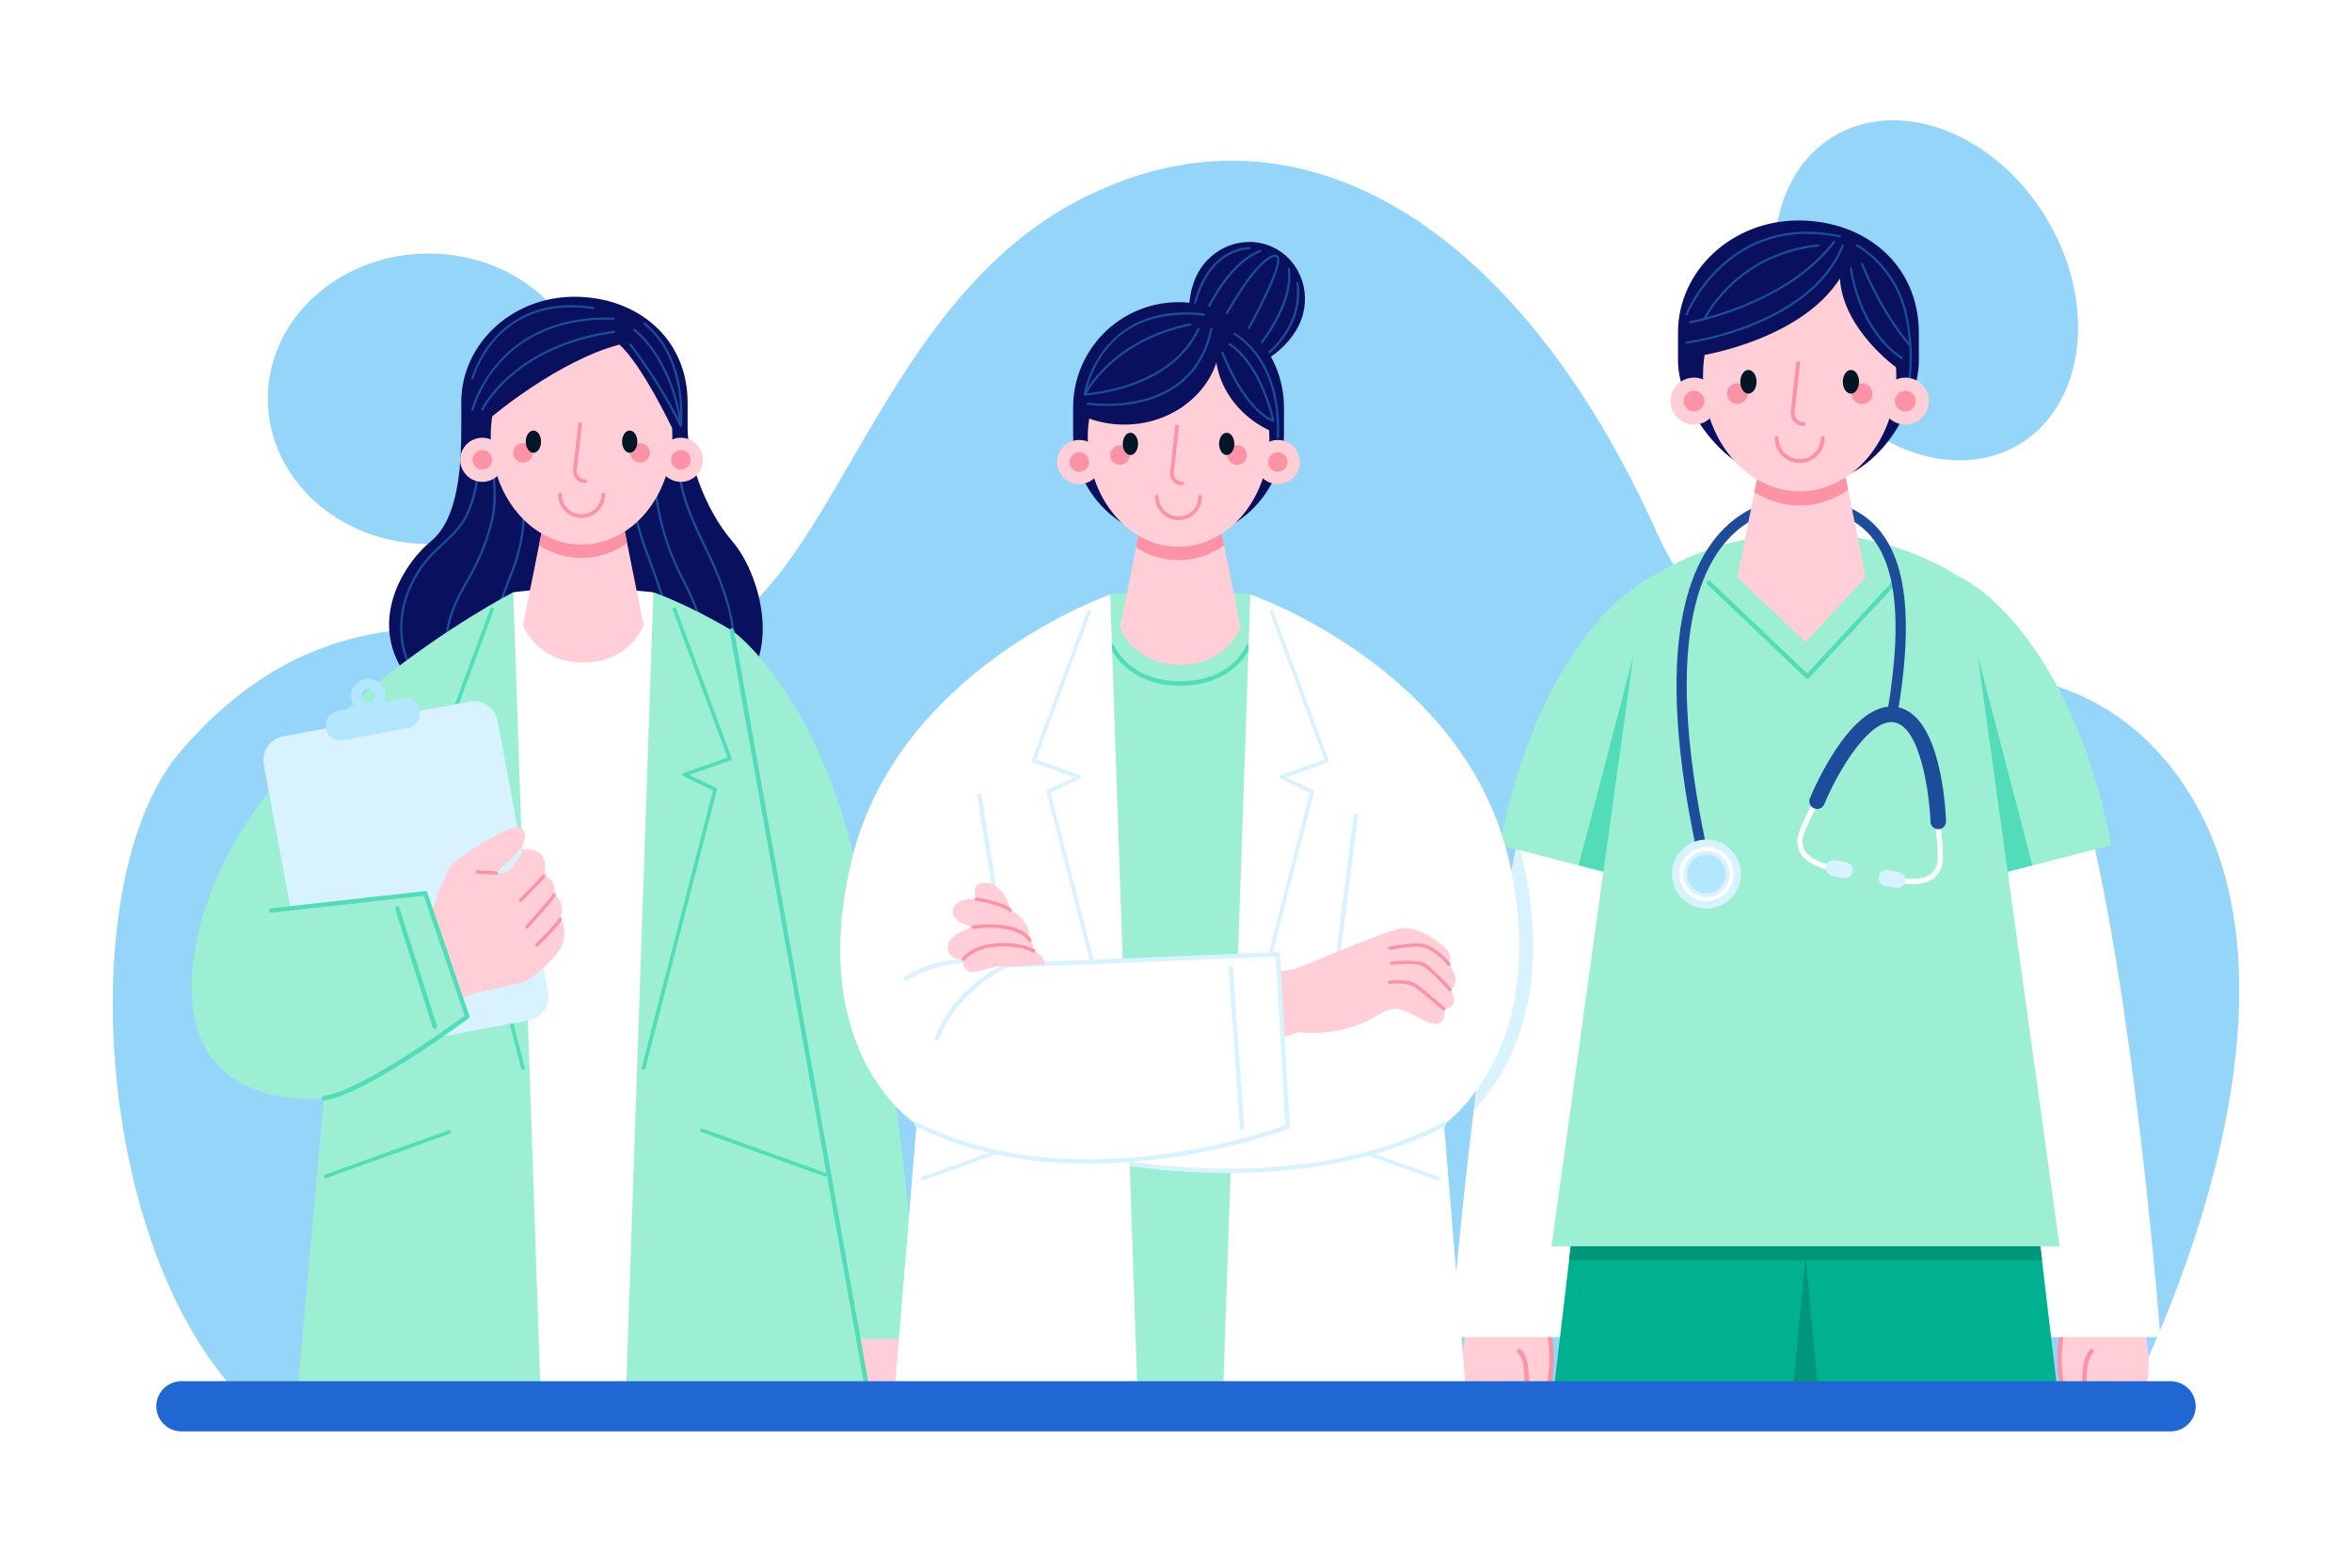 <?xml version="1.0" encoding="utf-8"?>
<!-- Generator: Adobe Illustrator 27.5.0, SVG Export Plug-In . SVG Version: 6.00 Build 0)  -->
<svg version="1.1" xmlns="http://www.w3.org/2000/svg" xmlns:xlink="http://www.w3.org/1999/xlink" x="0px" y="0px"
	 viewBox="0 0 750 500.001" style="enable-background:new 0 0 750 500.001;" xml:space="preserve">
<g id="BACKGROUND">
	<g>
		<rect style="fill:#FFFFFF;" width="750" height="500.001"/>
		<g>
			<path style="fill:#95D5F9;" d="M549.647,449.401h127.478c0,0,73.762-136.794,12.787-207.554
				c-49.955-57.972-127.874,3.21-161.488-71.764C483.694,70.317,411.953,27.022,342.265,64.771
				c-69.958,37.895-79.713,143.448-133.431,140.724c-49.523-2.511-102.854-22.504-151.457,34.401
				c-34.785,40.727-27.38,162.946,23.353,209.506H549.647z"/>
			<path style="fill:#95D5F9;" d="M652.5,69.519c16.373,27.1,12.545,59.401-8.553,72.147c-21.096,12.746-51.471,1.109-67.844-25.991
				c-16.373-27.1-12.544-59.401,8.553-72.147C605.752,30.782,636.125,42.419,652.5,69.519z"/>
			<ellipse style="fill:#95D5F9;" cx="136.666" cy="127.181" rx="51.268" ry="46.316"/>
		</g>
	</g>
</g>
<g id="OBJECTS">
	<g>
		<g>
			<g>
				<path style="fill:#09105E;" d="M227.021,226.65c25.167-11.992,15.797-43.252,6.528-53.976
					c-9.268-10.723-14.286-27.041-14.286-35.989v-8.42c-0.077-20.461-16.155-33.619-36.083-33.619l0,0
					c-19.928,0-36.084,15.052-36.084,33.619v8.42c0,11.874-0.875,28.804-9.721,35.989c-8.846,7.186-22.439,28.062-4.497,46.815
					S195.655,241.597,227.021,226.65z"/>
				<g>
					<g>
						<path style="fill:#1D4C9A;" d="M153.793,130.973c-0.051,0-0.102-0.011-0.151-0.034c-0.177-0.083-0.253-0.294-0.169-0.47
							c0.096-0.205,10.001-20.517,42.232-24.971c0.186-0.027,0.372,0.108,0.399,0.302c0.027,0.193-0.109,0.372-0.302,0.399
							c-31.855,4.402-41.595,24.371-41.689,24.571C154.053,130.898,153.926,130.973,153.793,130.973z"/>
					</g>
					<g>
						<path style="fill:#1D4C9A;" d="M150.682,130.973c-0.028,0-0.056-0.004-0.083-0.011c-0.19-0.046-0.307-0.238-0.26-0.427
							c0.075-0.305,7.863-30.567,45.428-29.257c0.195,0.007,0.348,0.171,0.341,0.366c-0.007,0.195-0.148,0.339-0.366,0.342
							c-19.294-0.678-30.436,7.162-36.368,13.855c-6.436,7.262-8.329,14.788-8.348,14.862
							C150.985,130.864,150.841,130.973,150.682,130.973z"/>
					</g>
					<g>
						<path style="fill:#1D4C9A;" d="M150.682,120.991c-0.03,0-0.06-0.003-0.09-0.011c-0.189-0.049-0.301-0.243-0.252-0.432
							c0.072-0.276,7.556-27.438,38.879-22.691c0.193,0.029,0.326,0.21,0.296,0.403c-0.029,0.192-0.213,0.325-0.403,0.296
							c-16.038-2.425-25.545,3.732-30.688,9.327c-5.577,6.066-7.383,12.778-7.401,12.844
							C150.982,120.886,150.838,120.991,150.682,120.991z"/>
					</g>
					<g>
						<path style="fill:#1D4C9A;" d="M217.107,136.244c-0.136,0-0.261-0.078-0.32-0.202c-6.337-13.417-15.955-25.797-16.052-25.92
							c-0.12-0.154-0.092-0.376,0.062-0.497c0.152-0.119,0.376-0.093,0.497,0.062c0.094,0.12,9.2,11.838,15.561,24.86
							c0.257-4.78,0.242-21.561-11.552-31.08c-0.152-0.123-0.175-0.346-0.053-0.498c0.123-0.152,0.345-0.176,0.497-0.053
							c14.092,11.374,11.737,32.802,11.711,33.017c-0.018,0.157-0.138,0.282-0.294,0.308
							C217.145,136.242,217.126,136.244,217.107,136.244z"/>
					</g>
					<g>
						<path style="fill:#1D4C9A;" d="M217.106,135.678c-0.173,0-0.325-0.128-0.35-0.305c-1.549-10.996-5.455-18.535-8.458-22.923
							c-3.253-4.756-6.179-6.939-6.208-6.961c-0.157-0.115-0.191-0.337-0.075-0.494c0.115-0.157,0.337-0.194,0.494-0.076
							c0.12,0.087,11.938,8.999,14.947,30.355c0.027,0.193-0.108,0.373-0.301,0.399
							C217.139,135.676,217.123,135.678,217.106,135.678z"/>
					</g>
					<g>
						<path style="fill:#1D4C9A;" d="M131.215,213.854c-0.126,0-0.249-0.067-0.313-0.188c-6.002-11.298-3.707-25.562,5.85-36.337
							c1.259-1.385,2.681-2.701,4.057-3.975c2.749-2.546,5.592-5.176,7.312-8.495c2.682-5.185,5.021-13.418,2.789-19.556
							c-0.067-0.184,0.027-0.387,0.212-0.453c0.186-0.066,0.386,0.027,0.453,0.211c2.312,6.354-0.078,14.812-2.825,20.124
							c-1.777,3.428-4.666,6.101-7.459,8.689c-1.365,1.263-2.776,2.569-4.011,3.928c-9.355,10.549-11.614,24.498-5.752,35.533
							c0.092,0.172,0.026,0.387-0.146,0.479C131.328,213.842,131.271,213.854,131.215,213.854z"/>
					</g>
					<g>
						<path style="fill:#1D4C9A;" d="M146.751,215.165c-0.099,0-0.197-0.042-0.267-0.122c-8.965-10.329-2.076-22.444,2.955-31.29
							c3.523-6.264,5.831-12.182,7.261-18.62c0.908-4.199,0.706-8.202,0.491-12.441c-0.133-2.617-0.269-5.321-0.124-8.091
							c0.01-0.195,0.18-0.343,0.372-0.334c0.195,0.01,0.345,0.177,0.334,0.372c-0.144,2.732-0.008,5.419,0.125,8.017
							c0.216,4.286,0.422,8.336-0.507,12.629c-1.446,6.51-3.777,12.489-7.337,18.816c-4.927,8.664-11.673,20.527-3.036,30.477
							c0.128,0.149,0.112,0.372-0.035,0.501C146.916,215.137,146.833,215.165,146.751,215.165z"/>
					</g>
					<g>
						<path style="fill:#1D4C9A;" d="M159.292,209.55c-0.138,0-0.269-0.08-0.326-0.216c-3.415-8.025,0.044-16.917,3.096-24.766
							c0.348-0.893,0.689-1.773,1.017-2.638c3.979-10.49,4.688-20.656,2.231-31.995c-0.042-0.19,0.08-0.379,0.271-0.42
							c0.194-0.042,0.379,0.081,0.42,0.271c2.487,11.479,1.769,21.77-2.261,32.394c-0.328,0.867-0.671,1.75-1.019,2.646
							c-3.003,7.721-6.406,16.471-3.104,24.232c0.077,0.18-0.007,0.387-0.188,0.464C159.385,209.542,159.338,209.55,159.292,209.55z
							"/>
					</g>
					<g>
						<path style="fill:#1D4C9A;" d="M212.262,210.86c-0.029,0-0.058-0.003-0.087-0.011c-0.189-0.048-0.304-0.24-0.256-0.43
							c2.697-10.581-1.082-20.761-4.737-30.606c-2.911-7.844-5.922-15.954-5.756-24.344c0.004-0.195,0.171-0.365,0.361-0.345
							c0.195,0.003,0.351,0.165,0.347,0.359c-0.164,8.256,2.823,16.301,5.711,24.083c3.692,9.949,7.511,20.234,4.759,31.028
							C212.564,210.754,212.421,210.86,212.262,210.86z"/>
					</g>
					<g>
						<path style="fill:#1D4C9A;" d="M223.493,211.609c-0.035,0-0.069-0.005-0.104-0.016c-0.187-0.058-0.292-0.254-0.234-0.442
							c2.895-9.407-2.398-19.754-6.651-28.067l-0.251-0.493c-5.051-10.304-8.078-22.989-7.9-33.11
							c0.003-0.195,0.16-0.328,0.36-0.348c0.195,0.004,0.351,0.165,0.348,0.36c-0.176,10.014,2.822,22.575,7.825,32.781l0.249,0.487
							c4.311,8.428,9.676,18.916,6.697,28.598C223.785,211.512,223.645,211.609,223.493,211.609z"/>
					</g>
					<g>
						<path style="fill:#1D4C9A;" d="M231.354,215.54c-0.063,0-0.126-0.017-0.183-0.052c-0.167-0.099-0.221-0.318-0.12-0.485
							c5.311-8.789,1.246-21.872-2.273-30.948c-1.273-3.234-2.802-6.435-4.42-9.824c-4.004-8.384-8.146-17.053-8.146-26.241
							c0-0.196,0.158-0.355,0.354-0.355s0.354,0.158,0.354,0.355c0,9.027,4.105,17.622,8.076,25.936
							c1.624,3.4,3.158,6.612,4.44,9.872c3.574,9.216,7.692,22.515,2.22,31.571C231.59,215.48,231.474,215.54,231.354,215.54z"/>
					</g>
				</g>
			</g>
			<g>
				<path style="fill:#FFCED6;" d="M286.43,417.531c0,0,8.043,18.092,0,31.164h-17.71v-35.184L286.43,417.531z"/>
				<path style="fill:#9CEFD3;" d="M233.354,201.085c7.206,4.921,27.244,26.943,37.41,66.396
					c15.288,59.337,22.746,159.641,22.746,159.641H254.73L233.354,201.085z"/>
			</g>
			<path style="fill:#FFFFFF;" d="M101.9,448.694h164.876l-58.441-259.791c0,0-11.723-1.377-23.361-1.377
				c-11.64,0-21.313,1.377-21.313,1.377l-52.523,61.409L101.9,448.694z"/>
			<g>
				<path style="fill:#9CEFD3;" d="M94.433,448.694h78.096l-8.869-259.791c0,0-84.039,43.048-99.847,106.591
					c-15.306,61.521,39.463,54.795,39.463,54.795L94.433,448.694z"/>
				<g>
					<g>
						<path style="fill:#52DCB8;" d="M166.772,341.201c-0.262,0-0.502-0.178-0.571-0.442l-22.817-88.826
							c-0.07-0.271,0.063-0.556,0.316-0.678l8.553-4.099l-13.209-4.638c-0.15-0.052-0.272-0.162-0.339-0.305
							c-0.067-0.143-0.073-0.308-0.018-0.457l17.664-47.605c0.114-0.306,0.453-0.462,0.758-0.349
							c0.304,0.114,0.461,0.453,0.348,0.757l-17.456,47.045l13.987,4.911c0.225,0.08,0.38,0.285,0.393,0.523
							c0.013,0.24-0.119,0.46-0.334,0.563l-9.401,4.51l22.696,88.356c0.082,0.314-0.108,0.635-0.423,0.716
							C166.87,341.195,166.819,341.201,166.772,341.201z"/>
					</g>
					<g>
						<path style="fill:#52DCB8;" d="M103.866,375.788c-0.241,0-0.468-0.149-0.555-0.39c-0.11-0.308,0.048-0.645,0.356-0.755
							l39.303-14.149c0.305-0.109,0.643,0.051,0.753,0.356c0.111,0.306-0.048,0.644-0.355,0.754l-39.302,14.15
							C104,375.777,103.932,375.788,103.866,375.788z"/>
					</g>
				</g>
			</g>
			<g>
				<path style="fill:#FFCED6;" d="M198.173,164.24l7.05,35.175c0,0-4.209,11.904-19.225,11.904
					c-15.018,0-19.227-11.904-19.227-11.904l7.05-35.175H198.173z"/>
				<path style="fill:#FC92A6;" d="M199.98,173.248l-1.807-9.008h-24.351l-1.935,9.657c4.047,2.577,8.661,4.044,13.562,4.044
					C190.747,177.941,195.708,176.227,199.98,173.248z"/>
				<g>
					<path style="fill:#FFCED6;" d="M224.141,146.651c0,3.885-3.149,7.035-7.035,7.035c-3.884,0-7.034-3.15-7.034-7.035
						c0-3.886,3.15-7.035,7.034-7.035C220.992,139.617,224.141,142.766,224.141,146.651z"/>
					<path style="fill:#FC92A6;" d="M220.218,146.651c0,1.718-1.393,3.11-3.112,3.11c-1.718,0-3.11-1.392-3.11-3.11
						c0-1.718,1.392-3.111,3.11-3.111C218.825,143.54,220.218,144.933,220.218,146.651z"/>
				</g>
				<g>
					<path style="fill:#FFCED6;" d="M146.758,146.651c0,3.885,3.149,7.035,7.034,7.035c3.886,0,7.035-3.15,7.035-7.035
						c0-3.886-3.149-7.035-7.035-7.035C149.907,139.617,146.758,142.766,146.758,146.651z"/>
					<path style="fill:#FC92A6;" d="M150.682,146.651c0,1.718,1.393,3.11,3.11,3.11c1.719,0,3.112-1.392,3.112-3.11
						c0-1.718-1.393-3.111-3.112-3.111C152.074,143.54,150.682,144.933,150.682,146.651z"/>
				</g>
				<g>
					<path style="fill:#FFCED6;" d="M197.509,109.903c-19.556,5.161-40.549,22.893-40.549,22.893
						c-0.301,2.007-0.467,4.069-0.467,6.178c0,19.173,12.964,34.717,28.957,34.717c15.992,0,28.956-15.544,28.956-34.717
						c0-0.826-0.032-1.642-0.08-2.453C214.325,136.521,204.634,116.201,197.509,109.903z"/>
					<g>
						<g>
							<path style="fill:#FC92A6;" d="M186.615,154.107c-2.135,0-3.873-1.737-3.873-3.874l1.645-14.994
								c0.034-0.323,0.319-0.558,0.65-0.521c0.324,0.035,0.558,0.327,0.522,0.651l-1.643,14.929c0.004,1.42,1.212,2.63,2.698,2.63
								c0.326,0,0.59,0.264,0.59,0.589C187.205,153.845,186.94,154.107,186.615,154.107z"/>
						</g>
						<g>
							<path style="fill:#FC92A6;" d="M185.449,165.197c-4.133,0-7.496-3.364-7.496-7.497c0-0.326,0.264-0.589,0.589-0.589
								s0.589,0.263,0.589,0.589c0,3.483,2.835,6.316,6.317,6.316c3.483,0,6.317-2.833,6.317-6.316c0-0.326,0.264-0.589,0.59-0.589
								c0.326,0,0.59,0.263,0.59,0.589C192.947,161.833,189.583,165.197,185.449,165.197z"/>
						</g>
						<path style="fill:#FC92A6;" d="M207.238,144.412c0,1.719-1.393,3.113-3.112,3.113c-1.718,0-3.112-1.394-3.112-3.113
							c0-1.72,1.394-3.112,3.112-3.112C205.845,141.3,207.238,142.691,207.238,144.412z"/>
						<path style="fill:#FC92A6;" d="M163.66,144.412c0,1.719,1.394,3.113,3.112,3.113c1.718,0,3.112-1.394,3.112-3.113
							c0-1.72-1.394-3.112-3.112-3.112C165.054,141.3,163.66,142.691,163.66,144.412z"/>
						<g>
							<path style="fill:#001526;" d="M203.24,140.863c0,1.959-1.09,3.549-2.436,3.549c-1.344,0-2.435-1.59-2.435-3.549
								c0-1.96,1.09-3.548,2.435-3.548C202.149,137.314,203.24,138.903,203.24,140.863z"/>
							<path style="fill:#001526;" d="M172.529,140.863c0,1.959-1.091,3.549-2.435,3.549c-1.345,0-2.436-1.59-2.436-3.549
								c0-1.96,1.09-3.548,2.436-3.548C171.439,137.314,172.529,138.903,172.529,140.863z"/>
						</g>
					</g>
				</g>
			</g>
			<g>
				<g>
					<path style="fill:#D8F2FF;" d="M174.818,316.439c0.781,4.182-1.979,8.204-6.16,8.983l-59.438,11.094
						c-4.182,0.78-8.208-1.977-8.986-6.159l-16.145-86.509c-0.781-4.182,1.979-8.206,6.16-8.986l59.439-11.093
						c4.181-0.781,8.205,1.976,8.986,6.159L174.818,316.439z"/>
					<path style="fill:#B3E6FF;" d="M128.325,222.802l-5.78,1.111c0.356-0.925,0.481-1.955,0.281-2.999
						c-0.574-2.975-3.449-4.924-6.423-4.352c-2.975,0.572-4.922,3.45-4.35,6.425c0.201,1.045,0.699,1.954,1.375,2.681l-5.78,1.113
						c-2.573,0.496-4.258,2.984-3.763,5.557c0.496,2.573,2.982,4.257,5.556,3.763l20.678-3.98c2.574-0.495,4.258-2.983,3.762-5.557
						C133.387,223.991,130.898,222.306,128.325,222.802z M117.027,219.809c1.183-0.23,2.326,0.545,2.554,1.729
						c0.228,1.183-0.546,2.326-1.729,2.556c-1.183,0.227-2.329-0.547-2.556-1.731C115.069,221.178,115.844,220.035,117.027,219.809z
						"/>
				</g>
				<g>
					<path style="fill:#FFCED6;" d="M123.517,298.228l13.752-6.226c0,0,4.385-14.422,7.834-17.187
						c3.449-2.766,18.424-12.788,21.124-10.708c2.7,2.081,1.262,7.421-8.596,14.2c0,0,2.703,0.653,4.229-0.393
						c1.527-1.044,4.647-5.623,4.647-5.623l-0.186-1.389c0,0,4.62-0.621,6.548,2.029c1.928,2.653,0.563,6.431,0.563,6.431
						s4.258,0.803,3.294,6.026c0,0,4.099,2.327,1.849,7.793c0,0,2.663,2.122,0.675,8.195c-1.158,3.536-9.585,10.606-11.357,11.491
						c-1.773,0.885-16.639,3.775-16.639,3.775l-16.072,7.876L123.517,298.228z"/>
					<g>
						<g>
							<path style="fill:#FC92A6;" d="M171.181,301.909c-0.14,0-0.279-0.056-0.383-0.163c-0.204-0.213-0.196-0.549,0.015-0.752
								c2.626-2.519,6.918-6.909,7.255-7.973c0.089-0.279,0.391-0.437,0.666-0.345c0.28,0.088,0.434,0.387,0.346,0.665
								c-0.529,1.67-6.817,7.732-7.532,8.418C171.445,301.859,171.313,301.909,171.181,301.909z"/>
						</g>
						<g>
							<path style="fill:#FC92A6;" d="M168.047,296.123c-0.128,0-0.256-0.047-0.359-0.14c-0.215-0.197-0.23-0.534-0.032-0.751
								c0.072-0.077,7.214-7.859,8.618-10.123c0.155-0.248,0.481-0.325,0.731-0.17c0.249,0.153,0.326,0.48,0.171,0.729
								c-1.456,2.348-8.441,9.959-8.738,10.283C168.334,296.065,168.191,296.123,168.047,296.123z"/>
						</g>
						<g>
							<path style="fill:#FC92A6;" d="M166.039,287.604c-0.137,0-0.274-0.053-0.378-0.158c-0.206-0.208-0.203-0.545,0.005-0.749
								c0.06-0.06,6.016-5.938,7.345-7.659c0.178-0.231,0.512-0.276,0.745-0.095c0.232,0.178,0.275,0.511,0.096,0.743
								c-1.372,1.777-7.193,7.521-7.44,7.765C166.308,287.554,166.173,287.604,166.039,287.604z"/>
						</g>
						<g>
							<path style="fill:#FC92A6;" d="M158.253,278.948c-0.007,0-0.014,0-0.022,0c-1.74-0.066-6.51-0.344-6.51-0.344l0.062-1.06
								c0,0,4.755,0.276,6.49,0.345c0.293,0.011,0.521,0.258,0.509,0.551C158.771,278.725,158.536,278.948,158.253,278.948z"/>
						</g>
					</g>
				</g>
				<g>
					<path style="fill:#9CEFD3;" d="M103.276,350.29c13.237-1.891,45.736-26.075,45.736-26.075l-13.415-39.301l-49.127,5.479
						L103.276,350.29z"/>
					<g>
						<g>
							<path style="fill:#52DCB8;" d="M103.276,350.997c-0.347,0-0.65-0.254-0.701-0.607c-0.055-0.388,0.214-0.747,0.601-0.802
								c12.109-1.727,41.177-22.829,45-25.636l-13.065-38.273l-48.562,5.416c-0.389,0.041-0.739-0.235-0.783-0.625
								c-0.042-0.388,0.237-0.738,0.625-0.781l49.126-5.48c0.331-0.033,0.641,0.162,0.749,0.476l13.415,39.301
								c0.1,0.291-0.001,0.613-0.247,0.795c-1.333,0.992-32.796,24.315-46.059,26.209
								C103.343,350.994,103.309,350.997,103.276,350.997z"/>
						</g>
						<g>
							<path style="fill:#52DCB8;" d="M138.649,328.134c-0.3,0-0.579-0.191-0.674-0.493l-11.933-37.601
								c-0.119-0.372,0.087-0.771,0.461-0.889c0.375-0.122,0.771,0.089,0.889,0.46l11.933,37.602
								c0.118,0.371-0.088,0.769-0.461,0.888C138.792,328.123,138.72,328.134,138.649,328.134z"/>
						</g>
					</g>
				</g>
			</g>
			<g>
				<path style="fill:#9CEFD3;" d="M277.564,448.694h-78.098l8.869-259.791c0,0,10.965,3.743,25.019,12.182L277.564,448.694z"/>
				<g>
					<path style="fill:#52DCB8;" d="M228.296,251.255l-8.553-4.099l13.209-4.638c0.148-0.052,0.271-0.162,0.338-0.305
						c0.069-0.143,0.076-0.308,0.021-0.457l-17.666-47.605c-0.113-0.306-0.453-0.462-0.758-0.349
						c-0.306,0.114-0.46,0.453-0.347,0.757l17.456,47.045l-13.987,4.911c-0.225,0.08-0.381,0.285-0.393,0.523
						c-0.012,0.24,0.118,0.46,0.334,0.563l9.4,4.51l-22.697,88.356c-0.081,0.314,0.108,0.635,0.424,0.716
						c0.049,0.014,0.098,0.02,0.148,0.02c0.262,0,0.501-0.178,0.57-0.442l22.817-88.826
						C228.682,251.661,228.549,251.377,228.296,251.255z"/>
					<path style="fill:#52DCB8;" d="M234.05,200.962c-0.067-0.384-0.435-0.637-0.821-0.572c-0.385,0.069-0.641,0.436-0.572,0.821
						l30.896,173.041c-0.058-0.059-0.128-0.104-0.21-0.136l-39.303-14.149c-0.306-0.108-0.644,0.049-0.754,0.355
						c-0.11,0.307,0.048,0.645,0.354,0.755l39.303,14.149c0.066,0.023,0.134,0.032,0.201,0.032c0.228,0,0.431-0.139,0.527-0.354
						l13.197,73.916c0.061,0.342,0.359,0.582,0.696,0.582c0.042,0,0.083-0.003,0.126-0.011c0.385-0.068,0.64-0.437,0.572-0.82
						L234.05,200.962z"/>
				</g>
			</g>
		</g>
		<g>
			<g>
				<g>
					<path style="fill:#FFCED6;" d="M681.354,416.233c0,0,8.56,19.256,0,33.168h-18.851v-37.446L681.354,416.233z"/>
					<path style="fill:#FFCED6;" d="M662.503,411.248c0,0-5.758,10.155-5.758,21.322c0,9.063,1.754,16.124,5.758,16.124
						c4.003,0,0.117-13.535,4.488-17.743"/>
					<g>
						<path style="fill:#FC92A6;" d="M662.503,449.401c-4.109,0-6.466-6.135-6.466-16.831c0-11.225,5.611-21.251,5.849-21.672
							c0.194-0.341,0.625-0.464,0.966-0.266c0.34,0.191,0.458,0.622,0.267,0.963c-0.057,0.102-5.666,10.132-5.666,20.975
							c0,9.509,1.935,15.416,5.051,15.416c1.271,0,1.335-3.252,1.394-6.397c0.079-4.126,0.169-8.805,2.603-11.147
							c0.282-0.268,0.729-0.262,1.001,0.019c0.271,0.282,0.263,0.73-0.019,1.002c-2.013,1.936-2.095,6.303-2.168,10.154
							C665.232,445.794,665.164,449.401,662.503,449.401z"/>
					</g>
				</g>
				<path style="fill:#FFFFFF;" d="M624.604,183.893c8.641,4.364,29.255,30.648,40.073,72.64
					c16.271,63.151,24.208,169.905,24.208,169.905h-41.273L624.604,183.893z"/>
				<g>
					<path style="fill:#9CEFD3;" d="M624.604,183.893l9.089,95.797l39.525-10.113C663.2,216.483,638.155,190.194,624.604,183.893z"
						/>
					<polygon style="fill:#52DCB8;" points="648.087,276.007 624.901,187.015 624.901,187.02 633.693,279.69 					"/>
				</g>
			</g>
			<g>
				<g>
					<path style="fill:#FFCED6;" d="M470.14,416.233c0,0-8.56,19.256,0,33.168h18.85v-37.446L470.14,416.233z"/>
					<path style="fill:#FFCED6;" d="M488.989,411.245c0,0,5.758,10.155,5.758,21.322c0,9.063-1.754,16.124-5.758,16.124
						c-4.003,0-0.117-13.535-4.488-17.743"/>
					<g>
						<path style="fill:#FC92A6;" d="M488.989,449.4c-2.66,0-2.729-3.608-2.81-7.786c-0.074-3.852-0.156-8.218-2.169-10.154
							c-0.282-0.271-0.29-0.72-0.02-1.001c0.272-0.281,0.722-0.287,1.001-0.02c2.434,2.344,2.523,7.021,2.603,11.147
							c0.06,3.146,0.123,6.397,1.395,6.397c3.115,0,5.051-5.907,5.051-15.416c0-10.855-5.609-20.874-5.666-20.975
							c-0.191-0.34-0.073-0.772,0.267-0.963c0.342-0.198,0.772-0.074,0.966,0.266c0.237,0.421,5.849,10.447,5.849,21.672
							C495.455,443.264,493.099,449.4,488.989,449.4z"/>
					</g>
				</g>
				<path style="fill:#FFFFFF;" d="M526.889,183.893c-8.642,4.364-29.256,30.648-40.074,72.64
					c-16.271,63.151-24.207,169.905-24.207,169.905h41.272L526.889,183.893z"/>
				<path style="fill:#D8F2FF;" d="M485.727,274.897c-0.508-2.25-1.096-4.445-1.74-6.596c-5.93,26.329-10.607,57.864-14.057,85.832
					C478.936,344.808,495.948,320.298,485.727,274.897z"/>
				<g>
					<path style="fill:#9CEFD3;" d="M526.889,183.893l-9.09,95.797l-39.525-10.113C488.291,216.483,513.337,190.194,526.889,183.893
						z"/>
					<polygon style="fill:#52DCB8;" points="503.405,276.007 526.591,187.015 526.591,187.02 517.799,279.69 					"/>
				</g>
			</g>
			<g>
				<polygon style="fill:#00B18F;" points="656.74,449.4 649.664,389.342 575.747,389.342 501.828,389.342 494.752,449.4 				"/>
				<polygon style="fill:#009679;" points="575.747,400.31 571.198,449.4 580.294,449.4 				"/>
				<polygon style="fill:#009679;" points="651.155,402.002 649.664,389.342 575.747,389.342 501.828,389.342 500.337,402.002 
					574.461,402.002 				"/>
			</g>
			<path style="fill:#9CEFD3;" d="M575.747,397.479h80.993l-29.309-211.612c0,0-19.853-15.783-51.685-15.783
				c-31.834,0-51.686,15.783-51.686,15.783l-29.309,211.612H575.747z"/>
			<g>
				<path style="fill:#52DCB8;" d="M576.316,216.483c-0.179,0-0.354-0.07-0.486-0.196l-31.417-29.907
					c-0.284-0.269-0.295-0.717-0.025-1c0.273-0.282,0.719-0.293,1.001-0.025l30.898,29.414l27.214-29.382
					c0.266-0.287,0.713-0.304,1.001-0.037c0.288,0.265,0.305,0.713,0.039,0.999l-27.705,29.909c-0.128,0.138-0.306,0.22-0.497,0.225
					C576.332,216.483,576.325,216.483,576.316,216.483z"/>
			</g>
			<g>
				<g>
					<path style="fill:#FFFFFF;" d="M583.673,277.66c0.374,0.014,0.719-0.232,0.822-0.608c0.119-0.442-0.143-0.895-0.581-1.014
						c-8.282-2.237-9.06-5.178-9.142-7.757c-0.079-2.544,4.215-10.587,5.873-13.472c0.23-0.395,0.095-0.9-0.304-1.13
						c-0.396-0.23-0.9-0.088-1.125,0.305c-0.639,1.103-6.207,10.877-6.098,14.35c0.107,3.405,1.436,6.888,10.361,9.301
						C583.545,277.651,583.607,277.66,583.673,277.66z"/>
				</g>
				<path style="fill:#D8F2FF;" d="M582.31,276.416c-0.261,1.383,0.649,2.715,2.032,2.975l3.464,0.658
					c1.379,0.26,2.714-0.647,2.976-2.032l0,0c0.264-1.382-0.646-2.714-2.029-2.977l-3.467-0.652
					C583.902,274.125,582.572,275.031,582.31,276.416L582.31,276.416z"/>
				<g>
					<path style="fill:#FFFFFF;" d="M608.571,281.98c7.132,0.216,9.269-2.319,10.459-5.146c1.345-3.201-0.358-14.322-0.554-15.58
						c-0.074-0.45-0.498-0.758-0.946-0.688c-0.452,0.072-0.758,0.495-0.688,0.945c0.521,3.287,1.647,12.337,0.664,14.685
						c-1,2.377-2.782,4.848-11.311,3.967c-0.457-0.053-0.862,0.284-0.91,0.737c-0.045,0.457,0.285,0.863,0.741,0.907
						C606.938,281.901,607.783,281.959,608.571,281.98z"/>
				</g>
				<path style="fill:#D8F2FF;" d="M607.556,281.091c-0.253,1.385-1.58,2.3-2.963,2.051l-3.471-0.63
					c-1.383-0.249-2.304-1.576-2.055-2.961l0,0c0.253-1.382,1.579-2.303,2.964-2.051l3.471,0.63
					C606.885,278.379,607.803,279.706,607.556,281.091L607.556,281.091z"/>
				<g>
					<path style="fill:#1D4C9A;" d="M544.048,279.263c0.14,0.003,0.281-0.011,0.422-0.043c0.893-0.205,1.446-1.093,1.243-1.98
						c-16.729-72.679-3.632-99.749,10.301-109.657c12.671-9.012,28.364-5.479,35.277-1.136c12.761,8.005,16.124,27.215,10.596,60.45
						c-0.149,0.901,0.462,1.753,1.36,1.902c0.889,0.152,1.754-0.459,1.901-1.36c5.774-34.717,1.93-54.988-12.098-63.793
						c-7.641-4.798-24.973-8.702-38.953,1.242c-14.757,10.493-28.746,38.634-11.608,113.093
						C542.661,278.728,543.317,279.239,544.048,279.263z"/>
				</g>
				<g>
					<path style="fill:#1D4C9A;" d="M617.992,264.469c0.052,0.003,0.107,0.003,0.157,0c1.372-0.047,2.443-1.19,2.397-2.56
						c-0.12-3.491-1.564-34.167-15.813-36.439c-14.137-2.267-26.253,25.895-27.587,29.114c-0.523,1.263,0.079,2.715,1.345,3.24
						c1.264,0.524,2.715-0.081,3.237-1.345c4.459-10.755,14.449-27.341,22.225-26.111c8.669,1.382,11.374,23.919,11.636,31.707
						C615.634,263.392,616.693,264.433,617.992,264.469z"/>
				</g>
				<path style="fill:#D8F2FF;" d="M533.16,278.432c-0.184,6.07,4.589,11.14,10.659,11.323c6.07,0.182,11.14-4.59,11.323-10.66
					c0.182-6.072-4.586-11.143-10.659-11.325C538.413,267.587,533.344,272.361,533.16,278.432z"/>
				<g>
					<path style="fill:#FFFFFF;" d="M535.51,278.5c0.144-4.765,4.137-8.524,8.903-8.382c4.767,0.145,8.524,4.14,8.382,8.904
						c-0.146,4.767-4.141,8.525-8.903,8.382C539.126,287.261,535.367,283.267,535.51,278.5z M536.763,278.539
						c-0.121,4.075,3.093,7.488,7.168,7.613c4.069,0.121,7.485-3.091,7.607-7.168c0.126-4.071-3.089-7.488-7.165-7.61
						C540.301,271.253,536.887,274.465,536.763,278.539z"/>
				</g>
				<path style="fill:#B3E6FF;" d="M538.001,278.578c-0.102,3.395,2.568,6.233,5.966,6.336c3.399,0.102,6.236-2.568,6.338-5.966
					c0.103-3.397-2.568-6.234-5.968-6.338C540.94,272.509,538.104,275.181,538.001,278.578z"/>
			</g>
			<g>
				<g>
					<path style="fill:#09105E;" d="M611.884,115.059v-8.961c-0.081-21.777-17.193-35.781-38.404-35.781l0,0
						c-21.21,0-38.405,16.02-38.405,35.781v8.961c0,13.918,14.617,39.387,40.821,39.387
						C600.494,154.446,611.884,127.354,611.884,115.059z"/>
					<g>
						<g>
							<path style="fill:#1D4C9A;" d="M537.857,109.621c-0.176,0-0.328-0.13-0.352-0.31c-0.023-0.194,0.113-0.371,0.307-0.395
								c0.393-0.049,39.39-5.234,49.487-30.776c0.071-0.182,0.276-0.273,0.458-0.199c0.184,0.072,0.271,0.277,0.2,0.458
								c-10.253,25.933-49.659,31.169-50.057,31.218C537.888,109.62,537.872,109.621,537.857,109.621z"/>
						</g>
						<g>
							<path style="fill:#1D4C9A;" d="M537.857,100.528c-0.043,0-0.088-0.007-0.13-0.024c-0.182-0.072-0.271-0.277-0.199-0.459
								c0.129-0.326,13.332-32.563,49.172-25.014c0.19,0.04,0.312,0.228,0.271,0.419c-0.039,0.191-0.226,0.312-0.418,0.273
								c-35.251-7.426-48.241,24.261-48.368,24.581C538.131,100.444,537.998,100.528,537.857,100.528z"/>
						</g>
						<g>
							<path style="fill:#1D4C9A;" d="M538.959,103.145c-0.167,0-0.316-0.121-0.348-0.293c-0.034-0.192,0.094-0.376,0.286-0.409
								c0.303-0.054,30.491-5.584,45.657-25.49c0.117-0.158,0.34-0.186,0.495-0.067c0.154,0.118,0.185,0.34,0.066,0.496
								c-15.334,20.129-45.789,25.704-46.095,25.758C539,103.144,538.979,103.145,538.959,103.145z"/>
						</g>
						<g>
							<path style="fill:#1D4C9A;" d="M543.496,102.109c-0.052,0-0.102-0.01-0.148-0.033c-0.178-0.082-0.255-0.293-0.172-0.47
								c0.097-0.209,10.032-20.943,36.657-23.688c0.18-0.021,0.368,0.121,0.388,0.315c0.021,0.194-0.121,0.368-0.315,0.388
								c-26.212,2.702-35.993,23.078-36.088,23.283C543.756,102.033,543.629,102.109,543.496,102.109z"/>
						</g>
						<g>
							<path style="fill:#1D4C9A;" d="M606.465,114.58c-0.069,0-0.137-0.02-0.197-0.061c-14.163-9.487-16.378-28.718-16.399-28.91
								c-0.019-0.195,0.12-0.37,0.315-0.39c0.189-0.015,0.368,0.12,0.39,0.314c0.02,0.19,2.204,19.097,16.089,28.399
								c0.163,0.108,0.206,0.328,0.097,0.49C606.69,114.524,606.578,114.58,606.465,114.58z"/>
						</g>
						<g>
							<path style="fill:#1D4C9A;" d="M608.393,123.948c-0.028,0-0.057-0.003-0.085-0.01c-0.19-0.048-0.307-0.24-0.259-0.429
								c0.024-0.096,2.368-9.759-0.637-23.258c-3.419-15.351-15.316-21.604-15.438-21.666c-0.173-0.089-0.241-0.303-0.152-0.476
								c0.088-0.174,0.302-0.241,0.475-0.154c0.124,0.063,12.312,6.456,15.806,22.143c3.045,13.673,0.658,23.486,0.635,23.583
								C608.695,123.841,608.552,123.948,608.393,123.948z"/>
						</g>
						<g>
							<path style="fill:#1D4C9A;" d="M609.193,110.69c-0.1,0-0.198-0.041-0.269-0.122c-9.49-10.942-15.441-26.095-15.5-26.248
								c-0.071-0.181,0.02-0.387,0.202-0.457c0.182-0.071,0.388,0.02,0.458,0.201c0.06,0.151,5.966,15.192,15.376,26.039
								c0.127,0.147,0.11,0.371-0.036,0.499C609.359,110.662,609.275,110.69,609.193,110.69z"/>
						</g>
					</g>
				</g>
				<g>
					<polygon style="fill:#FFCED6;" points="587.419,146.65 594.924,184.088 575.747,204.79 553.998,184.088 561.503,146.65 					
						"/>
					<path style="fill:#FC92A6;" d="M589.343,156.237l-1.924-9.587h-25.916l-2.059,10.278c4.307,2.743,9.216,4.303,14.432,4.303
						C579.515,161.231,584.796,159.408,589.343,156.237z"/>
				</g>
				<g>
					<path style="fill:#FFCED6;" d="M615.057,127.931c0,4.134-3.352,7.486-7.486,7.486c-4.136,0-7.486-3.353-7.486-7.486
						c0-4.135,3.351-7.486,7.486-7.486C611.705,120.444,615.057,123.795,615.057,127.931z"/>
					<path style="fill:#FC92A6;" d="M610.882,127.931c0,1.828-1.482,3.311-3.312,3.311c-1.83,0-3.312-1.483-3.312-3.311
						c0-1.829,1.482-3.312,3.312-3.312C609.399,124.619,610.882,126.102,610.882,127.931z"/>
				</g>
				<g>
					<path style="fill:#FFCED6;" d="M532.696,127.931c0,4.134,3.353,7.486,7.488,7.486c4.136,0,7.487-3.353,7.487-7.486
						c0-4.135-3.352-7.486-7.487-7.486C536.049,120.444,532.696,123.795,532.696,127.931z"/>
					<path style="fill:#FC92A6;" d="M536.873,127.931c0,1.828,1.481,3.311,3.311,3.311c1.829,0,3.312-1.483,3.312-3.311
						c0-1.829-1.482-3.312-3.312-3.312C538.354,124.619,536.873,126.102,536.873,127.931z"/>
				</g>
				<path style="fill:#FFCED6;" d="M586.712,88.819c-12.251,19.295-43.157,24.365-43.157,24.365c-0.32,2.136-0.497,4.33-0.497,6.575
					c0,20.407,13.799,36.951,30.818,36.951c17.02,0,30.82-16.543,30.82-36.951c0-0.879-0.036-1.748-0.087-2.611
					C604.609,117.149,587.628,104.979,586.712,88.819z"/>
				<g>
					<g>
						<path style="fill:#FC92A6;" d="M575.117,135.866c-2.272,0-4.121-1.849-4.121-4.122l1.751-15.958
							c0.037-0.344,0.339-0.594,0.692-0.555c0.344,0.037,0.592,0.348,0.556,0.692l-1.75,15.889c0.006,1.512,1.291,2.799,2.872,2.799
							c0.348,0,0.63,0.281,0.63,0.627C575.747,135.587,575.465,135.866,575.117,135.866z"/>
					</g>
					<g>
						<path style="fill:#FC92A6;" d="M573.876,147.669c-4.398,0-7.977-3.581-7.977-7.98c0-0.346,0.282-0.627,0.628-0.627
							c0.345,0,0.627,0.281,0.627,0.627c0,3.709,3.016,6.725,6.723,6.725c3.708,0,6.726-3.016,6.726-6.725
							c0-0.346,0.279-0.627,0.628-0.627c0.345,0,0.627,0.281,0.627,0.627C581.857,144.088,578.277,147.669,573.876,147.669z"/>
					</g>
					<path style="fill:#FC92A6;" d="M597.067,125.546c0,1.83-1.483,3.314-3.313,3.314c-1.828,0-3.313-1.484-3.313-3.314
						c0-1.831,1.484-3.312,3.313-3.312C595.584,122.235,597.067,123.716,597.067,125.546z"/>
					<path style="fill:#FC92A6;" d="M550.687,125.546c0,1.83,1.484,3.314,3.312,3.314c1.829,0,3.31-1.484,3.31-3.314
						c0-1.831-1.481-3.312-3.31-3.312C552.171,122.235,550.687,123.716,550.687,125.546z"/>
					<g>
						<path style="fill:#001526;" d="M592.812,121.77c0,2.085-1.161,3.776-2.593,3.776c-1.43,0-2.591-1.691-2.591-3.776
							c0-2.086,1.161-3.777,2.591-3.777C591.65,117.993,592.812,119.684,592.812,121.77z"/>
						<path style="fill:#001526;" d="M560.126,121.77c0,2.085-1.161,3.776-2.592,3.776c-1.432,0-2.591-1.691-2.591-3.776
							c0-2.086,1.159-3.777,2.591-3.777C558.965,117.993,560.126,119.684,560.126,121.77z"/>
					</g>
				</g>
			</g>
		</g>
		<g>
			<g>
				<path style="fill:#9CEFD3;" d="M292.265,449.401h164.876l-58.44-259.79c0,0-11.724-1.377-23.362-1.377
					c-11.64,0-21.313,1.377-21.313,1.377l-52.524,61.409L292.265,449.401z"/>
				<g>
					<path style="fill:#52DCB8;" d="M376.363,218.689c-17.27,0-22.362-12.227-22.412-12.351c-0.145-0.363,0.031-0.773,0.394-0.918
						c0.361-0.145,0.774,0.029,0.92,0.391c0.189,0.468,4.82,11.462,21.098,11.462c16.279,0,20.908-10.994,21.098-11.462
						c0.146-0.362,0.559-0.541,0.921-0.391c0.362,0.144,0.537,0.555,0.393,0.918C398.727,206.462,393.635,218.689,376.363,218.689z"
						/>
				</g>
			</g>
			<g>
				<path style="fill:#FFFFFF;" d="M467.93,449.401h-78.099l8.87-259.79c0,0,68.665,23.438,82.591,85.285
					c13.564,60.242-20.832,83.717-20.832,83.717L467.93,449.401z"/>
				<g>
					<g>
						<path style="fill:#D8F2FF;" d="M395.59,341.908c0.264,0,0.501-0.176,0.571-0.441l22.816-88.827
							c0.07-0.27-0.065-0.555-0.316-0.677l-8.554-4.1l13.21-4.639c0.148-0.051,0.271-0.161,0.34-0.304
							c0.068-0.144,0.074-0.308,0.02-0.458l-17.667-47.605c-0.113-0.306-0.452-0.462-0.758-0.349
							c-0.303,0.113-0.461,0.454-0.347,0.757l17.455,47.045l-13.986,4.911c-0.225,0.08-0.381,0.285-0.393,0.524
							c-0.014,0.239,0.118,0.461,0.333,0.563l9.399,4.509l-22.694,88.356c-0.083,0.315,0.107,0.637,0.423,0.716
							C395.491,341.903,395.542,341.908,395.59,341.908z"/>
					</g>
					<g>
						<path style="fill:#D8F2FF;" d="M458.496,376.495c0.242,0,0.467-0.15,0.554-0.39c0.11-0.306-0.048-0.643-0.355-0.755
							l-39.302-14.148c-0.306-0.109-0.645,0.05-0.754,0.357c-0.109,0.305,0.049,0.642,0.355,0.752l39.302,14.15
							C458.362,376.484,458.43,376.495,458.496,376.495z"/>
					</g>
				</g>
			</g>
			<g>
				<path style="fill:#FFFFFF;" d="M460.46,358.613c-49.397,25.788-113.147,10.218-113.147,10.218l-3.942-56.733l82.508-1.238
					h30.469L460.46,358.613z"/>
				<g>
					<path style="fill:#D8F2FF;" d="M391.725,374.127c-25.19,0-44.232-4.523-44.58-4.608c-0.299-0.071-0.517-0.331-0.539-0.639
						l-3.942-56.732c-0.013-0.194,0.054-0.386,0.186-0.527c0.131-0.145,0.316-0.227,0.511-0.23l81.894-1.229l6.419-49.966
						c0.05-0.387,0.401-0.649,0.79-0.613c0.389,0.049,0.664,0.405,0.614,0.792l-6.498,50.574c-0.045,0.352-0.338,0.614-0.692,0.619
						l-81.76,1.228l3.855,55.466c6.091,1.37,65.858,13.891,112.15-10.275c0.347-0.179,0.773-0.046,0.955,0.299
						c0.181,0.348,0.047,0.774-0.3,0.956C438.387,370.934,412.888,374.127,391.725,374.127z"/>
				</g>
			</g>
			<g>
				<path style="fill:#FFFFFF;" d="M284.798,449.401h78.096l-8.868-259.79c0,0-68.048,23.579-82.591,85.285
					c-14.543,61.707,20.83,83.717,20.83,83.717L284.798,449.401z"/>
				<g>
					<g>
						<path style="fill:#D8F2FF;" d="M357.138,341.908c-0.263,0-0.502-0.176-0.571-0.441L333.75,252.64
							c-0.069-0.27,0.062-0.555,0.315-0.677l8.553-4.1l-13.209-4.639c-0.149-0.051-0.271-0.161-0.339-0.304
							c-0.067-0.144-0.074-0.308-0.019-0.458l17.665-47.605c0.114-0.306,0.454-0.462,0.758-0.349
							c0.305,0.113,0.46,0.454,0.348,0.757l-17.455,47.045l13.986,4.911c0.226,0.08,0.381,0.285,0.393,0.524
							c0.014,0.239-0.118,0.461-0.333,0.563l-9.401,4.509l22.697,88.356c0.082,0.315-0.109,0.637-0.424,0.716
							C357.235,341.903,357.187,341.908,357.138,341.908z"/>
					</g>
					<g>
						<path style="fill:#D8F2FF;" d="M294.232,376.495c-0.241,0-0.468-0.15-0.554-0.39c-0.111-0.306,0.048-0.643,0.354-0.755
							l39.303-14.148c0.306-0.109,0.644,0.05,0.755,0.357c0.11,0.305-0.05,0.642-0.356,0.752l-39.303,14.15
							C294.366,376.484,294.298,376.495,294.232,376.495z"/>
					</g>
				</g>
			</g>
			<g>
				<path style="fill:#FFCED6;" d="M413.051,309.085c0,0,29.812-12.644,34.26-13.113c4.448-0.469,12.13,4.449,14.096,7.013
					c2.129,2.783,0.656,4.576,0.656,4.576s2.107,2.912,2.107,4.568c0,2.792-1.757,3.502-1.757,3.502s1.757,2.16,1.17,3.989
					c-0.82,2.563-3.159,2.224-3.159,2.224s0.935,2.926-1.406,4.449c-2.342,1.522-7.959-2.929-11.939-4.215
					c-3.98-1.289-6.359,1.171-11.844,3.862c-5.483,2.694-13.78,4.084-21.046,3.272l-14.768,4.689l-5.022-22.594L413.051,309.085z"/>
				<g>
					<g>
						<path style="fill:#FC92A6;" d="M460.424,322.375c-0.124,0-0.25-0.043-0.351-0.133c-0.064-0.057-6.459-5.685-8.993-7.449
							c-2.395-1.665-7.793-0.986-7.848-0.978c-0.28,0.037-0.559-0.169-0.596-0.46c-0.037-0.29,0.167-0.557,0.46-0.594
							c0.235-0.032,5.865-0.737,8.588,1.161c2.586,1.8,8.826,7.289,9.091,7.522c0.22,0.193,0.24,0.529,0.047,0.749
							C460.717,322.314,460.57,322.375,460.424,322.375z"/>
					</g>
					<g>
						<path style="fill:#FC92A6;" d="M462.413,316.161c-0.145,0-0.29-0.061-0.393-0.176c-0.06-0.065-5.932-6.57-8.302-7.862
							c-1.907-1.042-7.772-0.633-9.872-0.389c-0.325,0.031-0.557-0.176-0.59-0.466c-0.034-0.29,0.175-0.555,0.465-0.589
							c0.323-0.039,7.91-0.903,10.506,0.512c2.528,1.379,8.335,7.811,8.581,8.083c0.195,0.218,0.179,0.554-0.039,0.751
							C462.667,316.116,462.54,316.161,462.413,316.161z"/>
					</g>
					<g>
						<path style="fill:#FC92A6;" d="M462.063,308.091c-0.155,0-0.311-0.067-0.415-0.2c-0.044-0.054-4.469-5.528-8.81-5.896
							c-3.078-0.257-9.512,0.938-9.576,0.949c-0.294,0.055-0.566-0.136-0.619-0.424c-0.055-0.287,0.135-0.565,0.423-0.619
							c0.268-0.053,6.627-1.235,9.863-0.965c4.796,0.409,9.356,6.055,9.548,6.295c0.183,0.228,0.146,0.561-0.083,0.744
							C462.296,308.054,462.178,308.091,462.063,308.091z"/>
					</g>
				</g>
			</g>
			<g>
				<path style="fill:#FFFFFF;" d="M320.957,307.913l86.516-3.539l3.109,55.024c0,0-66.044,25.548-118.317-0.785L320.957,307.913z"
					/>
				<path style="fill:#D8F2FF;" d="M408.177,304.334c-0.02-0.385-0.361-0.681-0.734-0.667l-85.886,3.514l-8.547-53.618
					c-0.062-0.386-0.427-0.652-0.81-0.588c-0.386,0.061-0.649,0.425-0.587,0.81l8.474,53.158c-4-0.989-18.422-3.699-31.608,4.556
					c-0.332,0.207-0.432,0.645-0.225,0.976c0.207,0.332,0.643,0.432,0.975,0.225c11.956-7.484,24.991-5.614,29.695-4.575
					c-4.321,2.295-15.479,9.296-20.829,22.732c-0.145,0.363,0.032,0.775,0.395,0.919c0.086,0.034,0.175,0.05,0.262,0.05
					c0.281,0,0.547-0.169,0.657-0.445c6.181-15.523,20.375-22.17,21.711-22.766l85.685-3.504l3.042,53.808
					c-6.09,2.223-68.203,23.779-117.263-0.938c-0.352-0.175-0.776-0.035-0.951,0.315c-0.175,0.35-0.035,0.775,0.314,0.951
					c17.773,8.952,37.22,11.906,55.145,11.906c34.472-0.002,63.311-10.924,63.746-11.092c0.286-0.111,0.468-0.393,0.452-0.7
					L408.177,304.334z"/>
				<g>
					<path style="fill:#D8F2FF;" d="M396.059,360.3c-0.367,0-0.679-0.285-0.705-0.658l-3.588-50.858
						c-0.027-0.39,0.267-0.729,0.656-0.756c0.377-0.041,0.728,0.266,0.756,0.656l3.587,50.858c0.027,0.39-0.267,0.727-0.657,0.755
						C396.091,360.298,396.075,360.3,396.059,360.3z"/>
				</g>
			</g>
			<g>
				<path style="fill:#FFCED6;" d="M333.329,307.645c0,0,0-2.511-3.628-4.325c0,0-0.073-2.292-1.26-3.402
					c0,0,0.224-6.584-6.287-9.693c0,0-0.667-5.03-4.883-7.692c-4.218-2.662-7.99,0.074-5.92,4.218c0,0-6.289-0.591-7.398,3.182
					c-0.899,3.052,3.033,5.03,6.289,5.77c0,0-5.402,1.259-7.399,4.364c-1.997,3.108,0.741,6.365,4.366,5.847
					c0,0-0.665,2.441,1.405,3.773c2.073,1.333,8.431-2.098,11.911-1.492L333.329,307.645z"/>
				<g>
					<g>
						<path style="fill:#FC92A6;" d="M322.154,290.755c-0.106,0-0.213-0.032-0.306-0.098c-3.111-2.199-10.504-3.372-10.579-3.384
							c-0.29-0.046-0.488-0.316-0.442-0.607c0.045-0.288,0.318-0.483,0.606-0.442c0.313,0.05,7.715,1.226,11.027,3.566
							c0.24,0.17,0.296,0.5,0.127,0.74C322.484,290.677,322.32,290.755,322.154,290.755z"/>
					</g>
					<g>
						<path style="fill:#FC92A6;" d="M328.442,300.448c-0.171,0-0.338-0.082-0.441-0.234c-4.055-6.018-17.544-4.011-17.679-3.988
							c-0.29,0.044-0.561-0.155-0.605-0.445c-0.044-0.289,0.154-0.56,0.444-0.605c0.581-0.09,14.294-2.122,18.721,4.445
							c0.164,0.243,0.1,0.573-0.144,0.738C328.647,300.418,328.544,300.448,328.442,300.448z"/>
					</g>
					<g>
						<path style="fill:#FC92A6;" d="M307.208,306.442c-0.108,0-0.217-0.033-0.311-0.103c-0.237-0.171-0.291-0.5-0.12-0.737
							c0.108-0.151,2.724-3.688,9.461-4.583c8.438-1.116,13.514,1.719,13.726,1.84c0.254,0.144,0.342,0.468,0.196,0.723
							c-0.145,0.256-0.469,0.342-0.724,0.198c-0.048-0.027-4.996-2.778-13.059-1.709c-6.251,0.831-8.717,4.119-8.741,4.153
							C307.534,306.365,307.372,306.442,307.208,306.442z"/>
					</g>
				</g>
			</g>
			<g>
				<path style="fill:#FFCED6;" d="M388.539,164.948l7.049,35.175c0,0-4.206,11.904-19.225,11.904
					c-15.017,0-19.226-11.904-19.226-11.904l7.051-35.175H388.539z"/>
				<path style="fill:#FC92A6;" d="M390.345,173.956l-1.806-9.008h-24.351l-1.936,9.657c4.047,2.577,8.66,4.043,13.562,4.043
					C381.112,178.648,386.073,176.934,390.345,173.956z"/>
			</g>
			<g>
				<path style="fill:#09105E;" d="M414.204,103.69c-4.495,9.353-17.33,17.318-26.354,12.98c-9.025-4.338-10.817-19.338-6.321-28.69
					c4.496-9.351,15.456-13.415,24.478-9.077C415.03,83.242,418.701,94.34,414.204,103.69z"/>
				<g>
					<g>
						<path style="fill:#1D4C9A;" d="M404.085,113.246c-0.109,0-0.216-0.05-0.286-0.145c-0.115-0.158-0.081-0.378,0.077-0.495
							c0.113-0.083,11.315-8.486,9.522-22.281c-0.024-0.193,0.112-0.371,0.306-0.396c0.19-0.024,0.371,0.111,0.397,0.305
							c1.847,14.217-9.69,22.857-9.806,22.943C404.232,113.224,404.158,113.246,404.085,113.246z"/>
					</g>
					<g>
						<path style="fill:#1D4C9A;" d="M380.89,97.879c-0.02,0-0.04-0.002-0.06-0.005c-0.193-0.034-0.321-0.217-0.288-0.41
							c0.03-0.176,3.254-17.654,17.812-18.674c0.189-0.018,0.362,0.132,0.378,0.328c0.015,0.195-0.134,0.364-0.329,0.378
							c-14.003,0.981-17.134,17.919-17.164,18.089C381.209,97.758,381.06,97.879,380.89,97.879z"/>
					</g>
					<g>
						<path style="fill:#1D4C9A;" d="M384.848,99.47c-0.048,0-0.096-0.01-0.143-0.029c-0.179-0.079-0.26-0.288-0.182-0.467
							c0.271-0.613,6.714-15.091,17.131-19.239c0.179-0.071,0.385,0.016,0.458,0.199c0.071,0.181-0.017,0.387-0.198,0.459
							c-10.143,4.039-16.678,18.718-16.741,18.866C385.114,99.392,384.984,99.47,384.848,99.47z"/>
					</g>
					<g>
						<path style="fill:#1D4C9A;" d="M401.14,111.067c-0.082,0-0.163-0.028-0.231-0.086c-0.147-0.128-0.164-0.351-0.037-0.499
							c0.111-0.13,11.201-13.181,9.765-24.668c-0.023-0.194,0.113-0.371,0.308-0.396c0.188-0.024,0.371,0.113,0.396,0.307
							c1.475,11.801-9.464,24.676-9.931,25.219C401.338,111.025,401.239,111.067,401.14,111.067z"/>
					</g>
					<g>
						<path style="fill:#1D4C9A;" d="M397.181,106.833c-0.059,0-0.118-0.014-0.174-0.046c-0.17-0.095-0.229-0.312-0.133-0.482
							c4.738-8.351,11.693-22.315,10.182-24.239c-0.054-0.067-0.211-0.27-0.829-0.097c-5.934,1.688-15.539,19.604-15.636,19.785
							c-0.091,0.173-0.306,0.237-0.478,0.146c-0.172-0.092-0.237-0.306-0.147-0.479c0.399-0.749,9.847-18.362,16.066-20.131
							c0.888-0.256,1.349,0.045,1.581,0.34c2.3,2.93-8.846,22.772-10.124,25.025C397.424,106.769,397.306,106.833,397.181,106.833z"
							/>
					</g>
				</g>
				<path style="fill:#09105E;" d="M409.432,138.41c0,18.565-15.05,33.619-33.617,33.619l0,0c-18.567,0-33.619-15.054-33.619-33.619
					v-8.42c0-18.567,15.052-33.618,33.619-33.618l0,0c18.567,0,33.617,15.051,33.617,33.618V138.41z"/>
				<g>
					<g>
						<path style="fill:#1D4C9A;" d="M352.966,129.491c-3.641,0-6.077-0.383-6.166-0.398c-0.192-0.032-0.323-0.215-0.291-0.407
							c0.033-0.194,0.226-0.318,0.407-0.291c0.332,0.054,33.149,5.194,38.995-23.557c0.038-0.191,0.229-0.317,0.416-0.276
							c0.191,0.04,0.316,0.226,0.277,0.417C382.213,126.576,363.008,129.491,352.966,129.491z"/>
					</g>
					<g>
						<path style="fill:#1D4C9A;" d="M345.915,126.162c-0.1,0-0.195-0.042-0.263-0.116c-0.07-0.078-0.103-0.184-0.087-0.288
							c0.043-0.297,4.675-29.569,38.402-25.797c0.194,0.022,0.336,0.197,0.314,0.391c-0.022,0.194-0.208,0.325-0.392,0.312
							c-9.531-1.066-22.706,0.011-31.336,11.173c-4.447,5.753-5.887,11.922-6.21,13.587c3.543-0.274,27.234-2.769,35.514-20.664
							c0.083-0.177,0.291-0.253,0.47-0.173c0.178,0.082,0.254,0.292,0.173,0.47c-9.098,19.659-36.295,21.092-36.569,21.104
							C345.925,126.162,345.921,126.162,345.915,126.162z"/>
					</g>
					<g>
						<path style="fill:#1D4C9A;" d="M345.915,126.162c-0.052,0-0.105-0.011-0.155-0.035c-0.175-0.086-0.249-0.297-0.164-0.473
							c0.085-0.174,8.72-17.431,33.831-22.514c0.196-0.039,0.379,0.086,0.418,0.276c0.039,0.192-0.085,0.379-0.276,0.418
							c-24.772,5.014-33.252,21.958-33.335,22.129C346.172,126.088,346.046,126.162,345.915,126.162z"/>
					</g>
					<g>
						<path style="fill:#1D4C9A;" d="M406.018,134.554c-0.046,0-0.091-0.008-0.135-0.026c-9.697-3.954-16.127-21.211-16.397-21.944
							c-0.067-0.184,0.026-0.387,0.211-0.454c0.183-0.066,0.386,0.027,0.454,0.211c0.063,0.172,6.301,16.914,15.367,21.251
							c-0.771-3.273-4.586-17.527-13.592-23.504c-0.163-0.108-0.207-0.329-0.1-0.491c0.107-0.164,0.329-0.205,0.489-0.1
							c10.404,6.905,14.013,24.457,14.048,24.634c0.025,0.127-0.021,0.259-0.121,0.342
							C406.179,134.526,406.099,134.554,406.018,134.554z"/>
					</g>
					<g>
						<path style="fill:#1D4C9A;" d="M407.473,139.783c-0.006,0-0.011,0-0.017-0.001c-0.197-0.009-0.346-0.175-0.338-0.37
							c1.172-24.855-13.522-32.542-13.672-32.617c-0.174-0.087-0.243-0.3-0.156-0.476c0.087-0.174,0.3-0.245,0.475-0.157
							c0.151,0.077,15.255,7.943,14.062,33.283C407.818,139.635,407.66,139.783,407.473,139.783z"/>
					</g>
				</g>
			</g>
			<g>
				<path style="fill:#FFCED6;" d="M414.508,147.359c0,3.884-3.151,7.034-7.035,7.034c-3.888,0-7.036-3.15-7.036-7.034
					c0-3.886,3.148-7.035,7.036-7.035C411.357,140.325,414.508,143.473,414.508,147.359z"/>
				<path style="fill:#FC92A6;" d="M410.582,147.359c0,1.718-1.392,3.11-3.109,3.11c-1.72,0-3.113-1.393-3.113-3.11
					c0-1.719,1.394-3.112,3.113-3.112C409.19,144.247,410.582,145.64,410.582,147.359z"/>
			</g>
			<g>
				<path style="fill:#FFCED6;" d="M337.123,147.359c0,3.884,3.15,7.034,7.035,7.034c3.886,0,7.036-3.15,7.036-7.034
					c0-3.886-3.15-7.035-7.036-7.035C340.272,140.325,337.123,143.473,337.123,147.359z"/>
				<path style="fill:#FC92A6;" d="M341.046,147.359c0,1.718,1.393,3.11,3.111,3.11c1.719,0,3.112-1.393,3.112-3.11
					c0-1.719-1.393-3.112-3.112-3.112C342.439,144.247,341.046,145.64,341.046,147.359z"/>
			</g>
			<path style="fill:#FFCED6;" d="M387.875,115.677c-3.834,11.43-15.528,19.745-29.364,19.745c-3.948,0-7.719-0.685-11.187-1.918
				c-0.3,2.007-0.466,4.069-0.466,6.178c0,19.174,12.965,34.718,28.956,34.718c15.992,0,28.957-15.544,28.957-34.718
				c0-0.826-0.033-1.642-0.082-2.453C395.65,132.922,389.314,124.831,387.875,115.677z"/>
			<g>
				<g>
					<path style="fill:#FC92A6;" d="M376.979,154.816c-2.135,0-3.872-1.738-3.872-3.874l1.645-14.993
						c0.036-0.324,0.319-0.558,0.649-0.522c0.325,0.035,0.559,0.327,0.522,0.651l-1.642,14.929c0.004,1.42,1.212,2.63,2.697,2.63
						c0.327,0,0.591,0.264,0.591,0.589C377.57,154.553,377.307,154.816,376.979,154.816z"/>
				</g>
				<g>
					<path style="fill:#FC92A6;" d="M375.814,165.904c-4.134,0-7.497-3.364-7.497-7.496c0-0.327,0.265-0.589,0.589-0.589
						c0.326,0,0.59,0.263,0.59,0.589c0,3.483,2.833,6.316,6.317,6.316c3.484,0,6.317-2.833,6.317-6.316
						c0-0.327,0.265-0.589,0.59-0.589c0.325,0,0.59,0.263,0.59,0.589C383.312,162.54,379.948,165.904,375.814,165.904z"/>
				</g>
				<path style="fill:#FC92A6;" d="M397.604,145.12c0,1.718-1.393,3.112-3.113,3.112c-1.717,0-3.109-1.394-3.109-3.112
					c0-1.72,1.393-3.112,3.109-3.112C396.211,142.007,397.604,143.4,397.604,145.12z"/>
				<path style="fill:#FC92A6;" d="M354.026,145.12c0,1.718,1.393,3.112,3.111,3.112c1.718,0,3.112-1.394,3.112-3.112
					c0-1.72-1.394-3.112-3.112-3.112C355.419,142.007,354.026,143.4,354.026,145.12z"/>
				<g>
					<path style="fill:#001526;" d="M393.607,141.571c0,1.958-1.092,3.549-2.437,3.549c-1.345,0-2.435-1.59-2.435-3.549
						c0-1.96,1.09-3.549,2.435-3.549C392.515,138.021,393.607,139.611,393.607,141.571z"/>
					<path style="fill:#001526;" d="M362.894,141.571c0,1.958-1.089,3.549-2.435,3.549c-1.345,0-2.435-1.59-2.435-3.549
						c0-1.96,1.089-3.549,2.435-3.549C361.805,138.021,362.894,139.611,362.894,141.571z"/>
				</g>
			</g>
		</g>
	</g>
	
		<line style="fill:none;stroke:#2067D3;stroke-width:16;stroke-linecap:round;stroke-linejoin:round;stroke-miterlimit:10;" x1="57.841" y1="448.521" x2="692.158" y2="448.521"/>
</g>
</svg>
